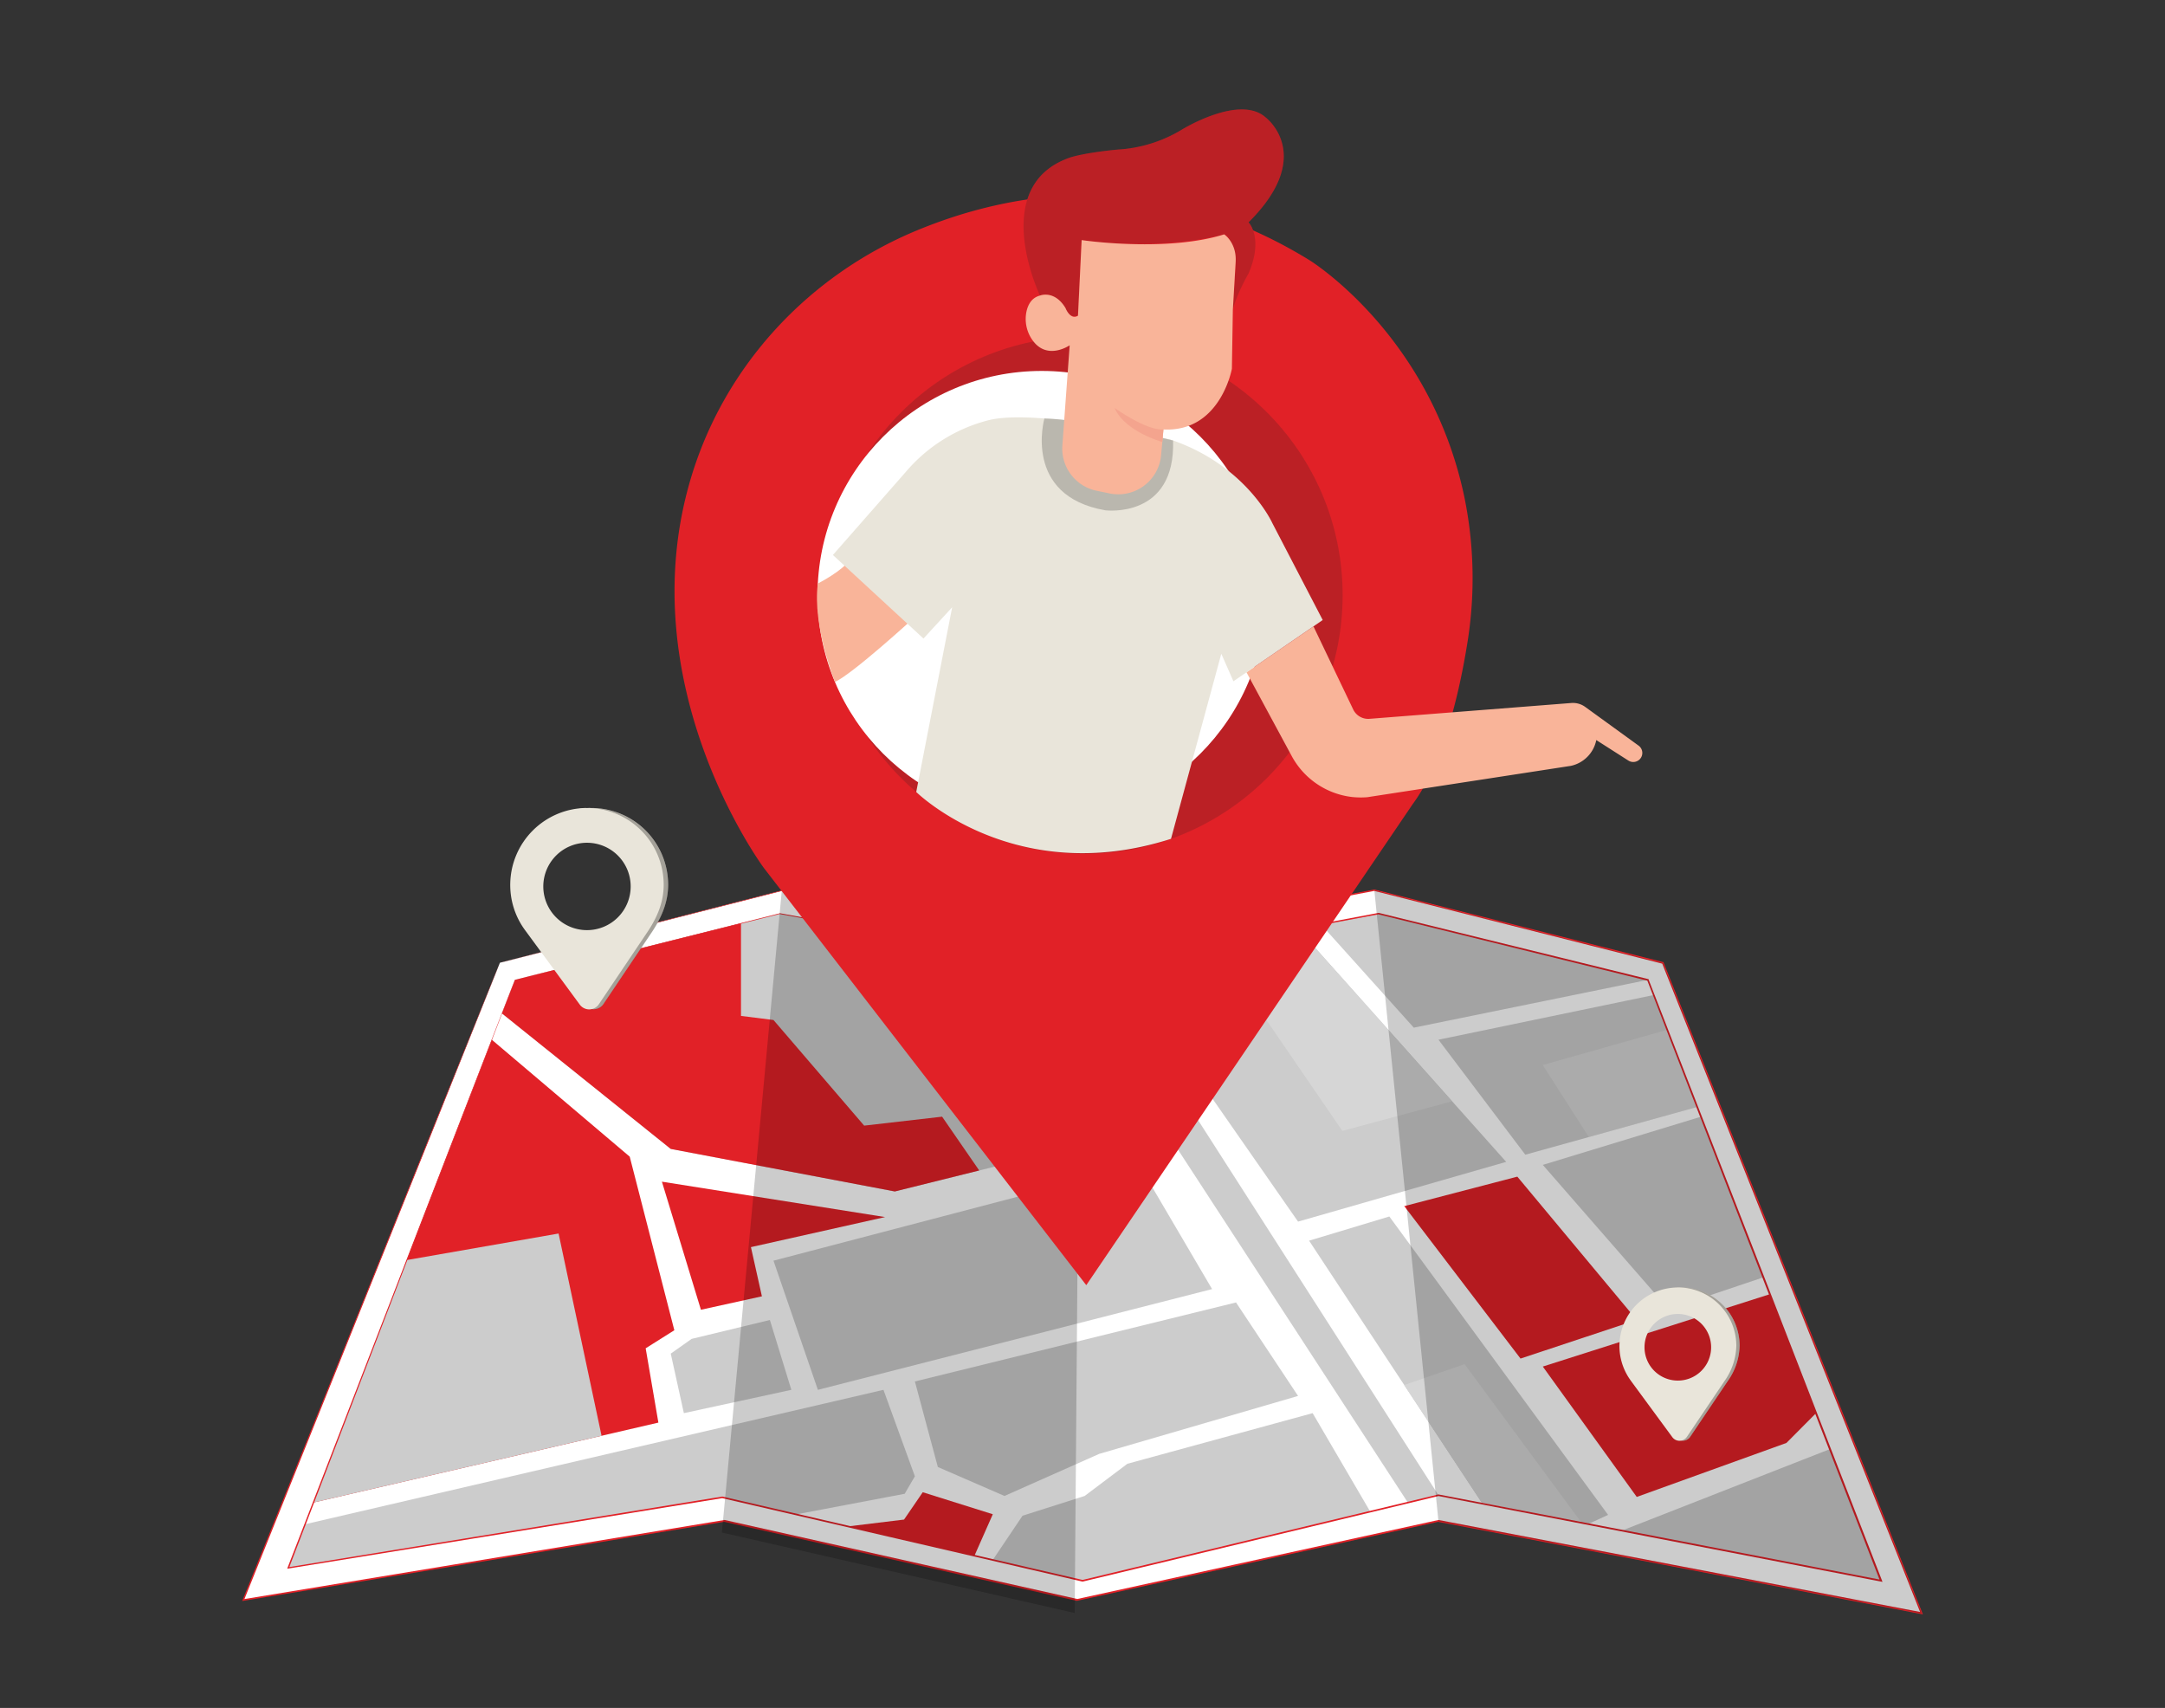  <!DOCTYPE svg PUBLIC "-//W3C//DTD SVG 1.1//EN" "http://www.w3.org/Graphics/SVG/1.1/DTD/svg11.dtd">
<svg id="a0385255-c5b6-443f-99de-75d8a3ebcb77" data-name="Layer 1" xmlns="http://www.w3.org/2000/svg" width="865.76" height="682.89" viewBox="0 0 865.76 682.89">
<rect x="0" y="0" width="865.76" height="682.89" fill="#333333" stroke="none"/>
<defs>
<style xmlns="http://www.w3.org/1999/xhtml">*, ::after, ::before { box-sizing: border-box; }
img, svg { vertical-align: middle; }
</style>
<style xmlns="http://www.w3.org/1999/xhtml">*, body, html { -webkit-font-smoothing: antialiased; }
img, svg { max-width: 100%; }
</style>
</defs>
<polygon points="199.91 384.93 97.31 639.7 289.67 608.07 430.75 639.7 575.23 608.07 768.45 644.93 665.01 384.93 549.59 355.86 432.89 378.09 313.62 355.86 199.91 384.93" fill="#fff"/>
<path d="M199.91,384.93l1.88-.5,5.62-1.44,22-5.67,84.17-21.55h.07l119.22,22.16h-.1l116.7-22.26h.2l115.41,29h.17v.16l103.43,260,.26.63-.68-.13-99.39-19L575,608.46h.16l-144.49,31.6h-.09l-141.06-31.6h.11L97.3,640.06l-.47.07.18-.44C128.74,561,154.47,497.33,172.2,453.31l20.48-50.67L198,389.48c1.21-3,1.84-4.46,1.84-4.46s-.59,1.53-1.78,4.52l-5.29,13.22-20.3,50.66L97.57,639.8l-.3-.37,192.4-31.69h.13l141.06,31.6h-.14l144.48-31.6h.07l93.83,17.9,99.39,19-.41.5-103.43-260,.23.2L549.47,356.2h.2L432.93,378.34h-.1L313.6,356h0l-84.07,21.43-22.05,5.59-5.65,1.44Z" fill="#e12127" data-secondary="true"/>
<polygon points="205.9 391.77 115.27 626.88 288.82 598.66 432.89 632 575.23 597.82 752.2 632 659.02 391.77 551.3 365.26 432.89 387.5 311.91 365.26 205.9 391.77" fill="#fff"/>
<polygon points="125.34 600.76 263.28 568.8 258.2 539.09 269.66 531.87 251.82 462.47 196.66 415.71 125.34 600.76" fill="#e12127" data-secondary="true"/>
<polygon points="115.27 626.88 121.99 609.44 353.29 555.7 365.85 590.27 361.78 597.26 318.35 605.5 288.82 598.66 115.27 626.88" fill="#ccc"/>
<polygon points="365.85 552.35 375.03 586.55 401.68 598.13 439.57 581.3 519.08 558.14 494.27 520.76 365.85 552.35" fill="#ccc"/>
<polygon points="273.47 565.02 316.45 555.7 307.87 527.77 276.56 535.33 268.23 541.22 273.47 565.02" fill="#ccc"/>
<polygon points="264.69 472.47 280.29 523.68 304.68 518.31 300.29 498.64 353.94 486.62 264.69 472.47" fill="#e12127" data-secondary="true"/>
<polygon points="200.73 405.2 268.23 459.38 357.83 476.38 453.42 452.62 409.79 383.25 311.91 365.26 205.9 391.77 200.73 405.2" fill="#ccc"/>
<polygon points="422.85 385.65 562.98 600.76 575.23 597.82 439.6 386.24 432.89 387.5 422.85 385.65" fill="#ccc"/>
<polygon points="309.31 504.06 327.06 555.7 484.7 515.42 455.53 465.76 309.31 504.06" fill="#ccc"/>
<polyline points="397.01 623.7 398.54 621.42 408.9 606.03 433.74 598.13 450.83 585.26 524.91 565.02 547.92 604.37 432.89 632" fill="#ccc"/>
<polygon points="528.24 369.59 565.36 410.89 659.02 391.77 551.3 365.26 528.24 369.59" fill="#ccc"/>
<polygon points="678.73 442.58 609.95 461.69 575.23 415.71 661.36 397.83 678.73 442.58" fill="#ccc"/>
<polygon points="446.95 384.84 519.08 488.44 602.31 464.55 519.08 371.31 446.95 384.84" fill="#ccc"/>
<polygon points="648.58 611.98 731.79 579.39 752.2 632 648.58 611.98" fill="#ccc"/>
<polygon points="561.54 482.25 606.76 470.46 654.52 527.77 608.04 543.2 561.54 482.25" fill="#e12127" data-secondary="true"/>
<polygon points="616.95 465.76 667.26 523.45 705.16 510.72 680.24 446.48 616.95 465.76" fill="#ccc"/>
<polygon points="654.52 598.52 616.95 546.39 707.77 517.45 726.22 565.02 714.38 576.93 654.52 598.52" fill="#e12127" data-secondary="true"/>
<polygon points="523.49 496.06 592.52 600.76 635.04 609.37 643.06 605.7 555.58 486.39 523.49 496.06" fill="#ccc"/>
<polygon points="240.56 574.07 223.37 493.2 162.72 503.8 125.34 600.76 240.56 574.07" fill="#ccc"/>
<polygon points="296.32 369.16 296.32 406.19 309.31 407.83 345.57 450.06 376.74 446.48 391.58 467.99 357.83 476.38 268.23 459.38 200.73 405.2 205.9 391.77 296.32 369.16" fill="#e12127" data-secondary="true"/>
<polygon points="485.88 377.86 536.8 452.17 580.67 440.32 519.08 371.31 485.88 377.86" fill="#ccc"/>
<polygon points="485.88 377.86 536.8 452.17 580.67 440.32 519.08 371.31 485.88 377.86" fill="#fff" opacity="0.2"/>
<polygon points="635.38 454.63 616.95 425.83 666.76 411.75 678.73 442.58 635.38 454.63" fill="#fff" opacity="0.2"/>
<polygon points="561.54 553.77 585.66 545.43 632.43 608.83 592.52 600.76 561.54 553.77" fill="#ccc"/>
<polygon points="561.54 553.77 585.66 545.43 632.43 608.83 592.52 600.76 561.54 553.77" fill="#fff" opacity="0.2"/>
<polygon points="339.1 610.3 361.52 607.57 369 596.64 397.01 605.44 389.68 622.01 339.1 610.3" fill="#e12127" data-secondary="true"/>
<path d="M205.9,391.84l7-1.8,20.51-5.17,78.48-19.72h.07l121,22.16h-.1L551.24,365h.13l107.74,26.48h.15v.17c28.6,73.42,60.11,154.67,93.29,240.19l.24.64-.66-.13-88.79-17.15-88.18-17.06h.16L433,632.36h-.18L288.75,599h.13L115.31,627.15l-.46.07.16-.44c28.06-72.62,50.77-131.4,66.45-172,7.86-20.29,13.95-36,18.09-46.73l4.72-12.14c1.07-2.74,1.63-4.12,1.63-4.12s-.53,1.43-1.58,4.18l-4.66,12.18-18,46.83L115.53,627l-.3-.36,173.54-28.27h.13L433,631.73h-.16l142.34-34.2h.09l88.26,17,88.73,17.15-.42.51c-33.17-85.54-64.64-166.73-93.15-240.25l.23.2L551.14,365.57h.13L432.85,387.75h-.1l-121-22.3h0L233.51,385,213,390.06Z" fill="#e12127" data-secondary="true"/>
<g opacity="0.2">
<polygon points="429.76 644.93 431.9 378.77 312.63 356.15 288.68 612.75 429.76 644.93"/>
</g>
<g opacity="0.2">
<polygon points="549.59 356.02 575.23 608.24 768.45 645.1 665.01 385.1 549.59 356.02"/>
</g>
<g id="e411d552-7559-4945-a045-fc58bdfc4613" data-name="freepik--Locators--inject-21">
<path d="M235.81,323.06a30.69,30.69,0,0,0-24.18,48.58h0l.29.42h0l21.74,29.55a4.66,4.66,0,0,0,6.52,1,4.42,4.42,0,0,0,1.1-1.14l19.64-29.21c3.71-5.66,6.26-11.59,6.26-18.57a30.69,30.69,0,0,0-30.74-30.62Zm.73,53A23.07,23.07,0,1,1,259.61,353h0a23.07,23.07,0,0,1-23.07,23.07Z" fill="#e9e5da" data-primary="true"/>
<g opacity="0.3">
<path d="M235.81,323.14a30.7,30.7,0,0,0-24.18,48.59h0l.29.41h0l21.74,29.55a4.66,4.66,0,0,0,7.62-.16l19.64-29.2c3.71-5.66,6.26-11.59,6.26-18.58a30.67,30.67,0,0,0-30.74-30.61Zm.73,53a23.07,23.07,0,1,1,23.07-23.07h0a23.07,23.07,0,0,1-23.07,23.07Z"/>
</g>
<path d="M234,323.06A30.78,30.78,0,0,0,204.05,353a30.43,30.43,0,0,0,5.75,18.68h0l.3.41h0l21.72,29.55a4.67,4.67,0,0,0,7.68-.14l19.64-29.21c3.72-5.66,6.26-11.59,6.26-18.57a30.68,30.68,0,0,0-30.72-30.65Zm.72,48.84a17.47,17.47,0,1,1,17.48-17.47,17.47,17.47,0,0,1-17.48,17.47h0Z" fill="#e9e5da" data-primary="true"/>
<path d="M671.78,514.78a23.39,23.39,0,0,0-18.48,37h0l.23.31h0l16.57,22.51a3.54,3.54,0,0,0,5,.7,3.48,3.48,0,0,0,.77-.81l15-22.25a25.29,25.29,0,0,0,4.78-14.15,23.4,23.4,0,0,0-23.45-23.35Zm.56,40.39a17.58,17.58,0,1,1,17.58-17.64,17.59,17.59,0,0,1-17.58,17.64Z" fill="#e9e5da" data-primary="true"/>
<g opacity="0.3">
<path d="M671.78,514.78a23.39,23.39,0,0,0-18.48,37h0l.23.31h0l16.57,22.51a3.54,3.54,0,0,0,5,.7,3.48,3.48,0,0,0,.77-.81l15-22.25a25.29,25.29,0,0,0,4.78-14.15,23.4,23.4,0,0,0-23.45-23.35Zm.56,40.39a17.58,17.58,0,1,1,17.58-17.64,17.59,17.59,0,0,1-17.58,17.64Z"/>
</g>
<path d="M670.4,514.78a23.39,23.39,0,0,0-18.43,37h0l.21.31h0l16.55,22.51a3.55,3.55,0,0,0,5,.76,3.47,3.47,0,0,0,.84-.87l15-22.25a25.43,25.43,0,0,0,4.77-14.15,23.39,23.39,0,0,0-23.43-23.35Zm.54,37.22a13.32,13.32,0,1,1,13.32-13.32h0A13.3,13.3,0,0,1,671,552Z" fill="#e9e5da" data-primary="true"/>
</g>
<path d="M434.39,513.85,305.53,347.13s-53.94-72.39-29.38-155.5c13.35-45.18,47-81.45,90.47-99.49,38.43-15.93,95.71-25.85,157,11.87,0,0,48.1,29.5,61.87,94.29a161.37,161.37,0,0,1,1.24,59.11c-3,18.62-9.37,47.28-21.79,64.08Z" fill="#e12127" data-secondary="true"/>
<circle cx="433.49" cy="237.97" r="103.42" fill="#e12127" data-secondary="true"/>
<circle cx="433.49" cy="237.97" r="103.42" fill="#231f20" opacity="0.2"/>
<circle cx="416.58" cy="237.97" r="89.66" fill="#fff"/>
<path d="M365.21,247.27s-24.13,22.09-31.31,25.39c0,0-9.1-22.39-6.86-39.35,0,0,9.86-5,12.92-9.63Z" fill="#f9b499"/>
<path d="M498.46,268.81l18,33.32a31.55,31.55,0,0,0,24.26,16.54,33,33,0,0,0,6,.08l81.41-12.53a13.2,13.2,0,0,0,10.21-10.32l12.83,8.2a3.63,3.63,0,0,0,5.16-1.36h0a3.62,3.62,0,0,0-1.08-4.62l-21.35-15.48a8.34,8.34,0,0,0-5.53-1.56l-80.74,6.33a6.64,6.64,0,0,1-6.5-3.75l-15.88-33.2Z" fill="#f9b499"/>
<path d="M432.54,96,431,126.2s-3.83,1.33-5-3.06c0,0-4-7.08-10.14-5,0,0-20.84-43.61,11.86-55.09,0,0,5.17-1.91,19.32-3.25A55.52,55.52,0,0,0,472.32,52s23.34-14.54,33.86-5c0,0,20.08,15.11-6.89,41.89,0,0,6.12,6.12,0,20.46,0,0-4.78,8.23-6.31,14.54l1.11-17.36a19.19,19.19,0,0,0-1.59-9.16c-.77-1.71-1.76-3.25-3-3.7C489.54,93.68,466.39,100.56,432.54,96Z" fill="#e12127" data-secondary="true"/>
<path d="M432.54,96,431,126.2s-3.83,1.33-5-3.06c0,0-4-7.08-10.14-5,0,0-20.84-43.61,11.86-55.09,0,0,5.17-1.91,19.32-3.25A55.52,55.52,0,0,0,472.32,52s23.34-14.54,33.86-5c0,0,20.08,15.11-6.89,41.89,0,0,6.12,6.12,0,20.46,0,0-4.78,8.23-6.31,14.54l1.11-17.36a19.19,19.19,0,0,0-1.59-9.16c-.77-1.71-1.76-3.25-3-3.7C489.54,93.68,466.39,100.56,432.54,96Z" fill="#231f20" opacity="0.2"/>
<path d="M333.07,221.9l36.22,33.41,11.47-12.5-14.37,73.85s39.29,38.75,101.88,18.73l20.12-74,4.84,11,35.71-24.49-20.15-38.76s-10.45-23.21-40.8-33.41c0,0-53.31-12.76-72.94-7.65a64.16,64.16,0,0,0-32.65,20.4Z" fill="#e9e5da" data-primary="true"/>
<path d="M417.64,167.34s-8.82,31,24.46,36.71c0,0,28,3.47,27-27.92C469.13,176.13,433.9,167.57,417.64,167.34Z" fill="#e9e5da" data-primary="true"/>
<path d="M417.64,167.34s-8.82,31,24.46,36.71c0,0,28,3.47,27-27.92C469.13,176.13,433.9,167.57,417.64,167.34Z" opacity="0.2"/>
<path d="M427.75,138.06s-9.38,6.49-15.23-2.59a14.52,14.52,0,0,1-2-11.1c.62-2.66,2.08-5.39,5.42-6.21,0,0,5.74-2.29,10.14,5,0,0,1.91,5,5,3.06L432.54,96s33.66,5,57-2.29c0,0,5,3.27,4.59,10.91L493,123.9l-.38,23.53s-4.56,25.42-27.36,24.29L464.31,182a17.19,17.19,0,0,1-20.61,15.28l-5.2-1.07a17.21,17.21,0,0,1-13.67-18.09Z" fill="#f9b499"/>
<path d="M465.24,171.72l-.45,5s-15-4.11-19.07-13.6C445.72,163.09,458.4,172.23,465.24,171.72Z" fill="#f4a48e"/>
</svg>